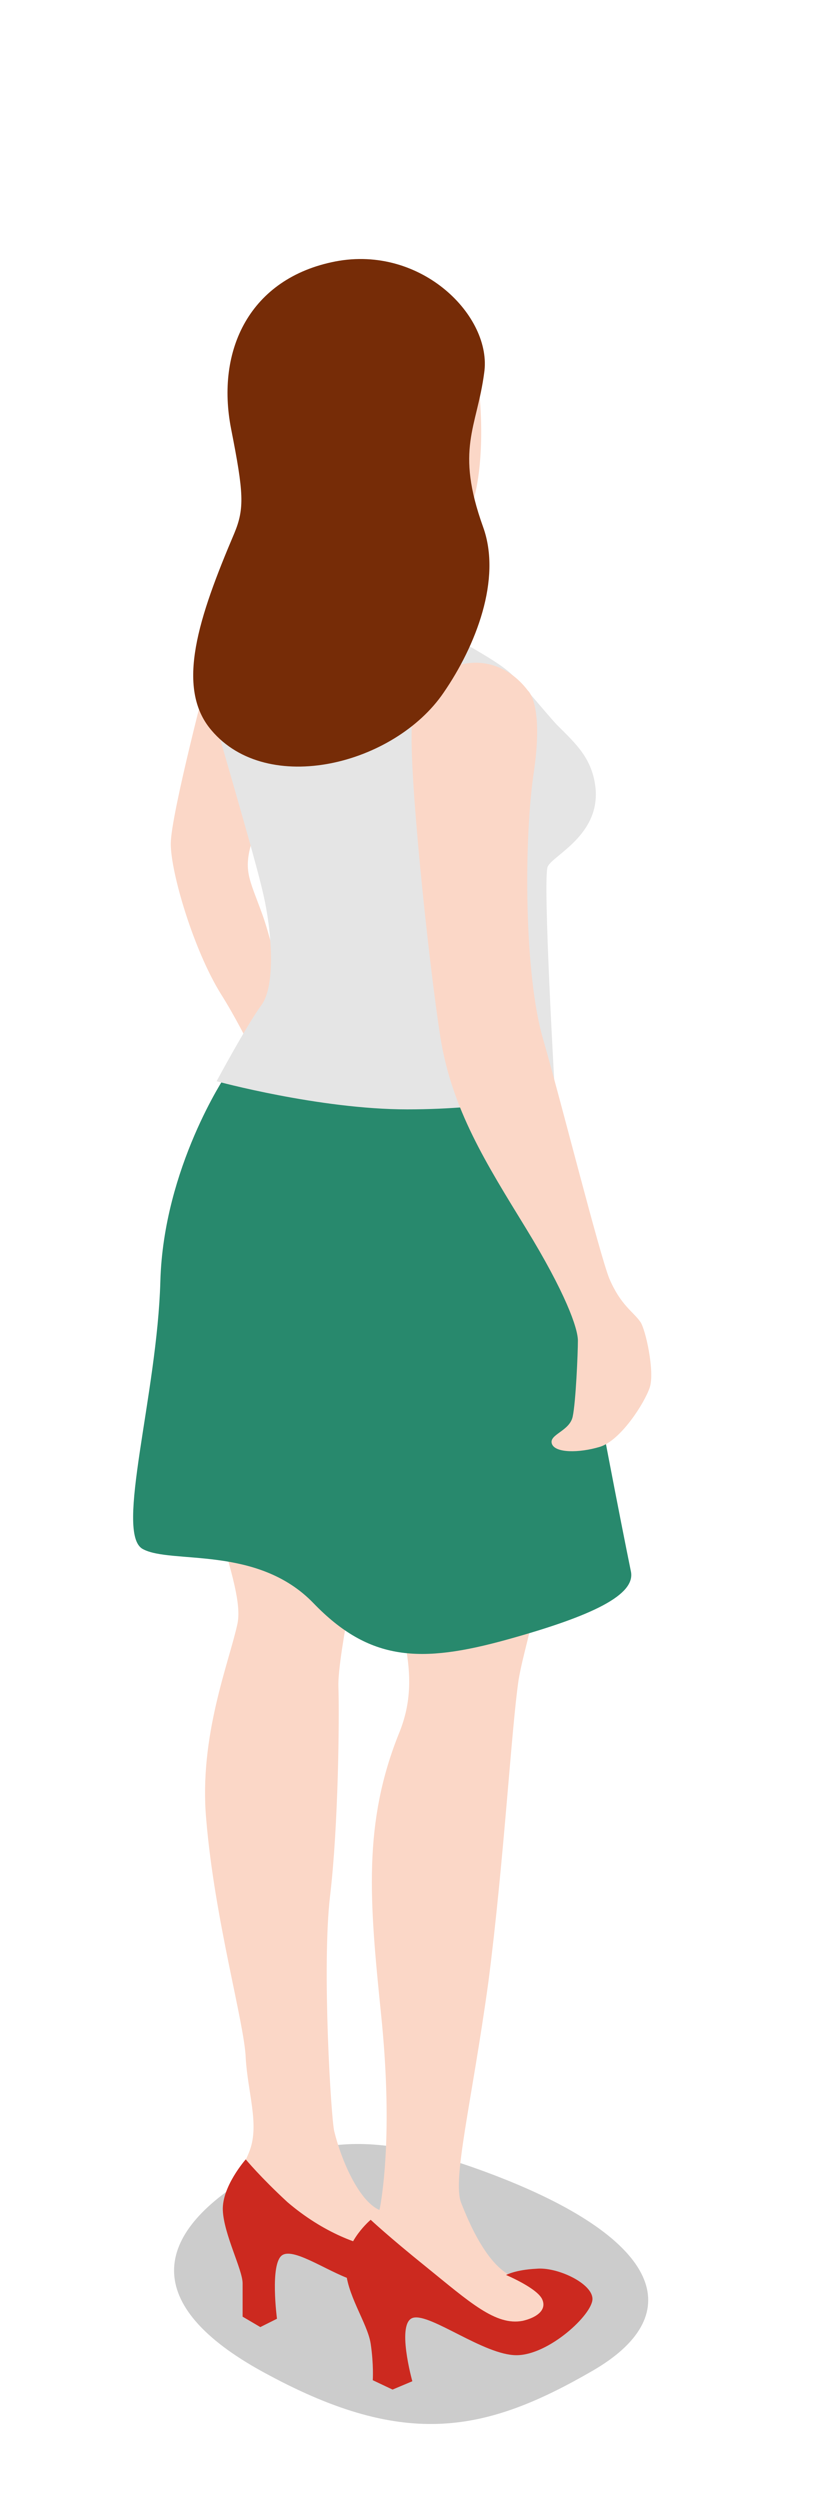 <?xml version="1.0" encoding="utf-8"?>
<!-- Generator: Adobe Illustrator 18.1.0, SVG Export Plug-In . SVG Version: 6.00 Build 0)  -->
<svg version="1.1" id="Layer_1" xmlns="http://www.w3.org/2000/svg" xmlns:xlink="http://www.w3.org/1999/xlink" x="0px" y="0px"
	 viewBox="0 0 80 240" enable-background="new 0 0 80 240" xml:space="preserve">
<g>
	<path fill="#FBD7C7" d="M20.1,64.2c0,0-3.7,14-3.7,16.8c0,2.8,2.2,10.2,4.8,14.4c2.6,4.1,5.4,10.5,5.4,10.5l2.1-4
		c0,0-2.2-10.5-3.5-14.1c-1.3-3.6-1.9-4.2-0.9-7.4c1.1-3.3,3-8.6,3-8.6L20.1,64.2z"/>
	<path opacity="0.2" d="M23.7,209.1c-9.3,5.7-10,12.5,2.1,18.9c13.2,7.1,20.9,5.5,31.1-0.4c9-5.2,6.9-12.2-8.2-18.3
		C36.5,204.4,30.3,205,23.7,209.1z"/>
	<g>
		<path fill="#FBD7C7" d="M25.4,98c-2.4,3.2-11.5,14.3-8.9,30s7.1,24.2,6.3,27.9c-0.8,3.7-3.7,10.8-3,18.7c0.8,9.7,3.7,19.7,3.8,23
			c0.2,3.3,1.3,6.3,0.4,8.8c-0.9,2.5-3.1,4.4-0.9,6.1c1.8,1.4,1-0.6,10.2,2.7c12.3,4.5,9.7-1.8,3.6-2.9c-2.2-0.4-4.1-4.8-4.8-7.7
			c-0.3-1.2-1.2-15.8-0.4-22.6c0.8-6.7,0.9-17.1,0.8-20.1s2.4-14.4,3.4-20c1.4-8.5,4-38.5,4-38.5L25.4,98z"/>
		<path fill="#CC291F" d="M23.6,207.3c0,0-2.3,2.6-2.2,4.9s1.9,5.7,1.9,7c0,1.3,0,3.2,0,3.2l1.7,1l1.6-0.8c0,0-0.7-5.3,0.5-6.1
			c1.2-0.8,4.8,1.9,7.2,2.5c2.4,0.6,8.3-0.1,10.4-1s0.4-3.6-1.5-4.7c-2.6-1.4-6.7-1.2-6.7-1.2s1.3,0.4,2.8,1.9
			c2.7,2.7-4.8,3.3-11.7-2.6C25,209,23.6,207.3,23.6,207.3z"/>
	</g>
	<g>
		<path fill="#FBD7C7" d="M33.9,102.3c0,0-5.4,12.9-5.4,19.1s4.1,8.5,4.9,10.5c0.8,2,1.1,8.5,3,16.2c1.9,7.7,4.2,12.5,2,18.1
			c-3.6,8.8-2.9,16.4-1.8,27.2c1.1,10.7,0.2,16.8-0.1,18.5c-0.4,2-3.5,3-1.9,5.4c2.2,3.2,8.4,3.6,11.1,4.9c3.2,1.5,7.2,2,8.2,0.4
			s0.2-3.9-3.4-3.8c-3.1,0.1-5.3-5-6.2-7.3c-0.9-2.2,1-9.6,2.6-21.2c1.5-11.6,2.2-24.2,2.9-29c0.8-4.8,3.2-9,3.8-30.5
			S52,103.2,52,103.2L33.9,102.3z"/>
		<path fill="#CC291F" d="M35.6,213.1c0,0-2.4,2-2.4,4.5c0,2.6,2.1,5.4,2.4,7.4s0.2,3.5,0.2,3.5l1.9,0.9l1.9-0.8
			c0,0-1.6-5.7,0.1-6.1s6.8,3.6,9.9,3.6c3.1,0,7.3-3.9,7.3-5.4s-3.4-3.1-5.4-2.9c-2,0.1-2.9,0.6-2.9,0.6s3.1,1.3,3.5,2.4
			c0.4,1-0.6,1.7-1.9,2c-2.6,0.5-5.1-1.8-9.3-5.2C37.3,214.7,35.6,213.1,35.6,213.1z"/>
	</g>
	<path fill="#28896D" d="M52.5,104.3c0.2,5.9,6,36.3,8.1,46.6c0.4,2.2-3.6,4.2-11.9,6.5s-13.2,2.1-18.6-3.5
		c-5.4-5.6-13.7-3.7-16.4-5.2s1.4-14.8,1.7-25.7c0.3-10.9,6.3-19.8,6.3-19.8L52.5,104.3z"/>
	<path fill="#E5E5E5" d="M26.7,56.9c-2.5,1.1-7.9,5.6-6.9,9.3c1,3.7,4.7,16.1,5.5,19.7c0.8,3.5,1.2,8.7-0.2,10.6
		c-1.4,1.9-4.3,7.3-4.3,7.3s9.9,2.7,18.3,2.7s14.2-1.5,14.2-1.5s-1.2-20.7-0.7-21.8c0.5-1.1,5-3,4.6-7.5c-0.3-2.9-1.9-4.3-3.7-6.1
		c-1.3-1.4-3-3.6-4.4-4.9c-1.7-1.6-6-3.6-10.1-6.3C34.8,55.8,26.7,56.9,26.7,56.9z"/>
	<path fill="#FBD7C7" d="M50.7,66.3c0,0,1.5,1.2,0.6,7.6c-1,6.4-1,19.7,0.9,26c1.8,6.3,5.3,20.2,6.3,22.8c1.1,2.6,2.3,3.2,3,4.2
		c0.5,0.7,1.4,4.8,0.9,6.3s-2.8,5.1-4.8,5.7c-2,0.6-4.3,0.6-4.6-0.3c-0.3-0.9,1.7-1.2,2-2.6s0.5-6.1,0.5-7.3c0-1.2-1.2-4.6-5-10.8
		c-3.8-6.2-7.1-11.4-8.2-18.3s-3.2-26.7-2.7-30.4C40.2,63.9,46.9,61.3,50.7,66.3z"/>
	<path fill="#FBD7C7" d="M40.8,27.2c3.4,1.2,4.6,4.1,5.2,10.1s-0.2,9.8-0.6,10.9s-4.2,2.3-5.1,3.8c-0.9,1.5-1.6,4.7-1.1,5.4
		c1,1.3,1.7,1.2,1.7,1.2s-8.3,2-11.3,0.7c-3-1.3-2.9-3-2.3-3.7c0.6-0.7,1.7-3.5,1.1-5c-0.6-1.5-7.5-7.7-5.3-15
		C25.7,26.9,33.9,24.8,40.8,27.2z"/>
	<path fill="#762C07" d="M32.2,25.1c-8.2,1.6-11.5,8.5-10,16.1c1.2,6.1,1.3,7.6,0.3,10c-3.4,8-5.7,14.8-2.2,18.9
		c5.4,6.4,17.6,3.3,22.3-3.6c3.1-4.5,5.6-10.9,3.8-15.9c-2.7-7.5-0.6-9.5,0.1-14.8C47.3,30.4,40.5,23.5,32.2,25.1z"/>
</g>
</svg>

